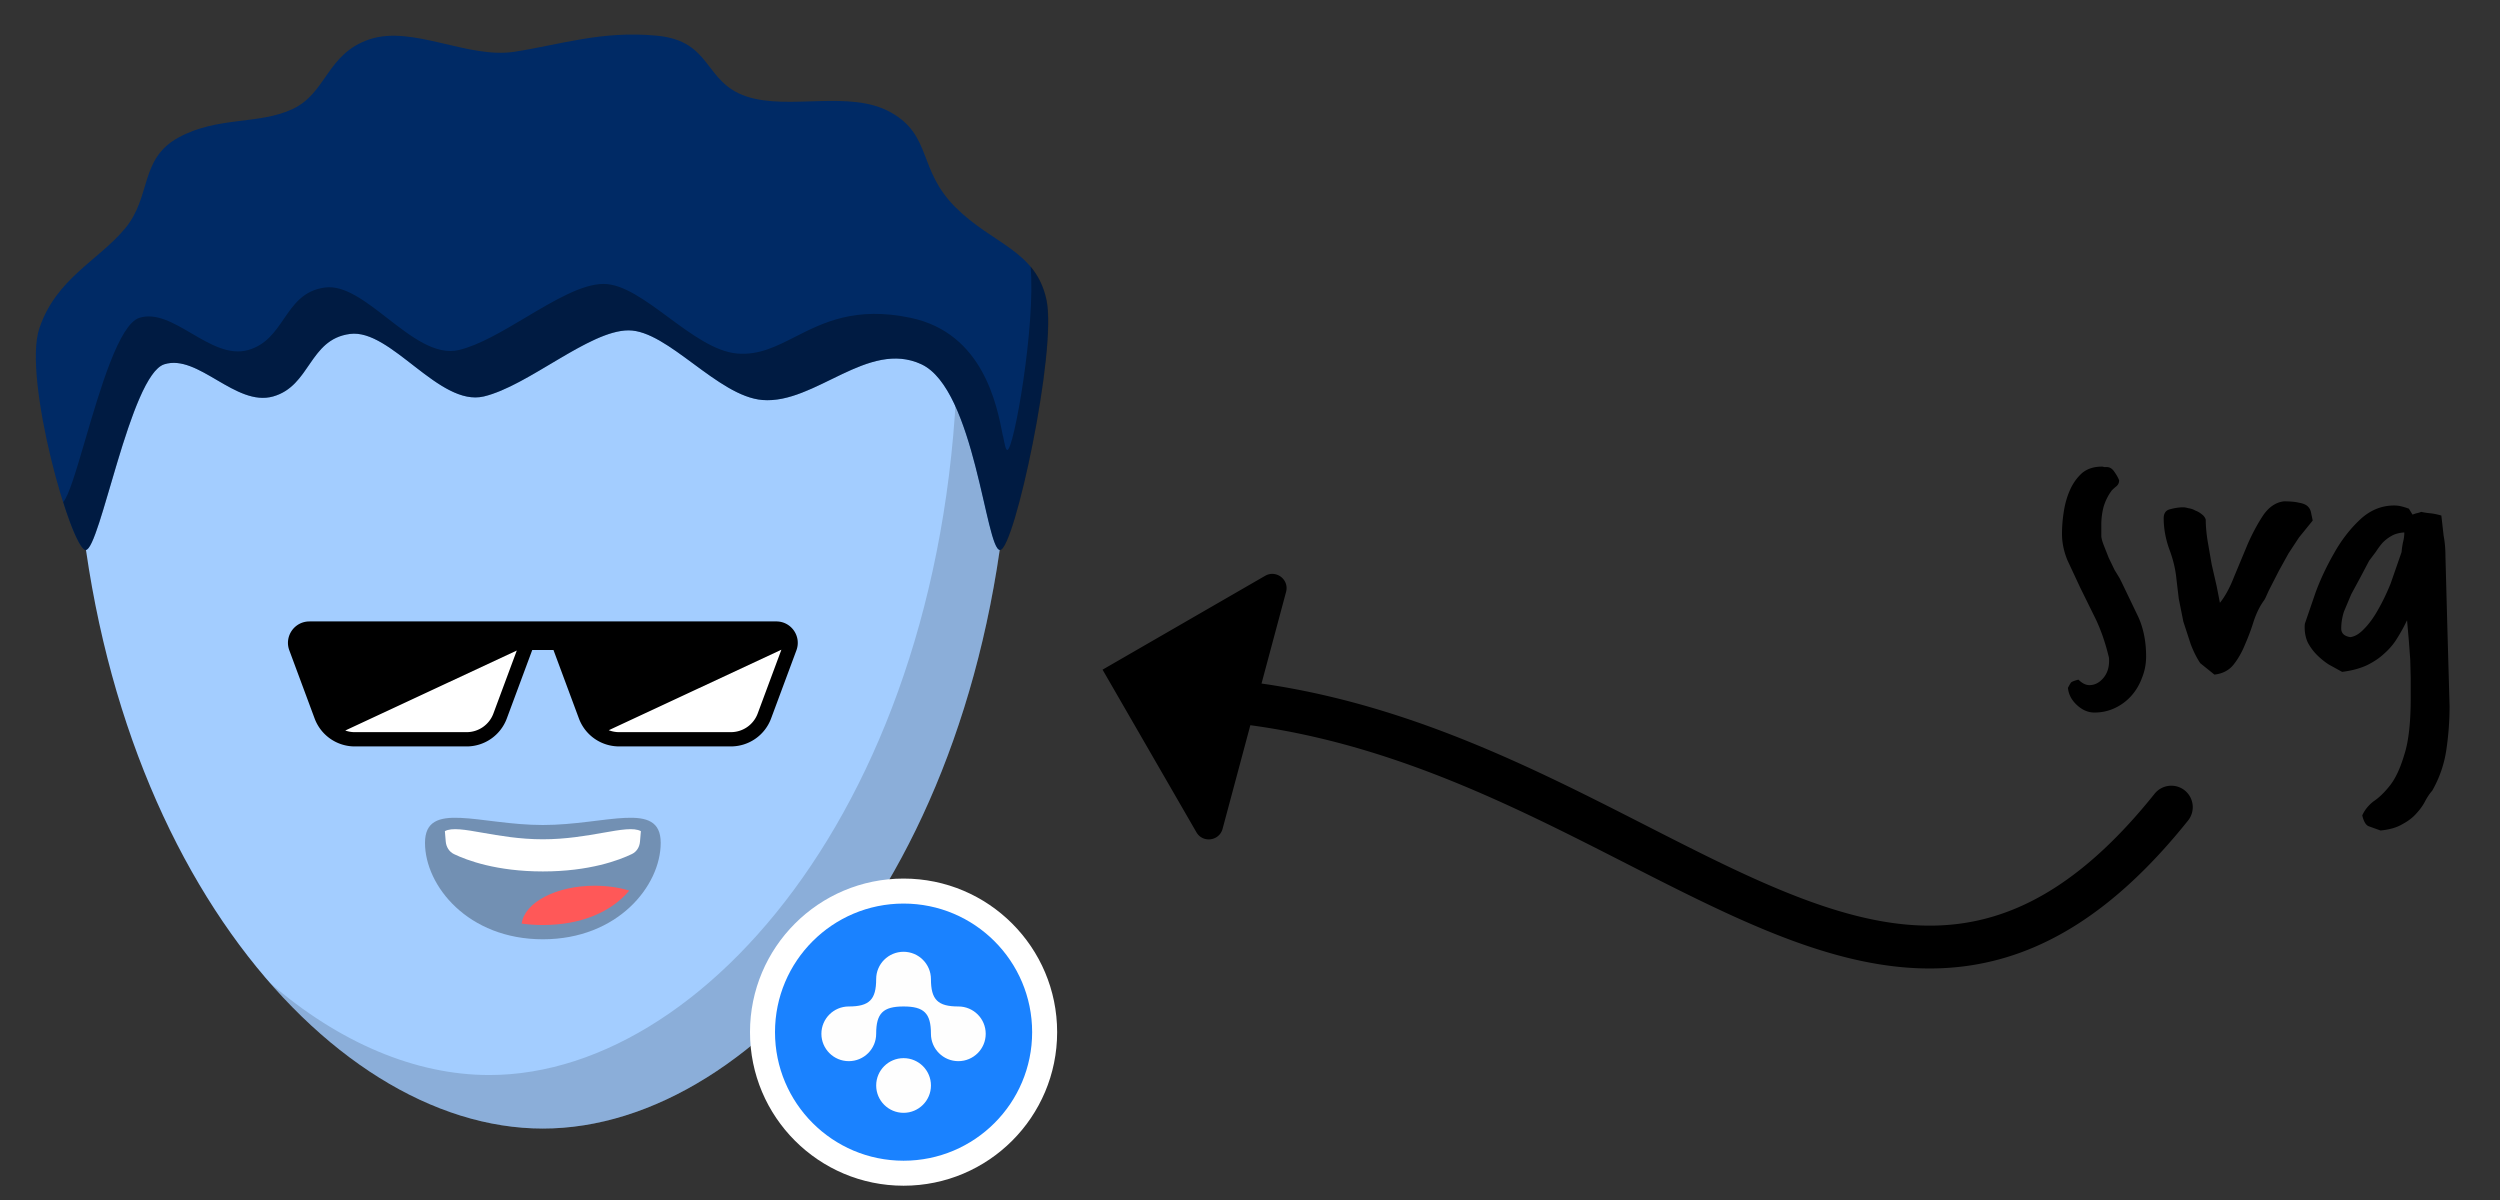 <svg xmlns="http://www.w3.org/2000/svg" width="175" height="84" fill="none" xmlns:v="https://vecta.io/nano"><rect width="100%" height="100%" fill="#333333" stroke="none"/><g clip-path="url(#A)"><g fill="#000"><path d="M88.56 40.307l-11.381 6.57 6.57 11.381c.445.772 1.601.619 1.832-.241l1.943-7.252c6.129.832 11.715 2.79 16.94 5.113 3.06 1.361 5.983 2.839 8.824 4.288l.535.273c2.64 1.347 5.224 2.665 7.737 3.796 5.345 2.406 10.617 4.086 15.928 3.407 5.38-.688 10.514-3.753 15.677-10.206a1.501 1.501 0 0 0-.235-2.108 1.5 1.5 0 0 0-2.108.234c-4.837 6.047-9.33 8.544-13.714 9.105-4.457.57-9.093-.816-14.317-3.167-2.444-1.1-4.963-2.385-7.623-3.742l-.518-.264c-2.838-1.447-5.825-2.959-8.967-4.356-5.27-2.342-11.017-4.38-17.377-5.291l1.719-6.414c.231-.861-.694-1.57-1.466-1.125zm59.94.42l1.184 2.464c.363.811.544 1.728.544 2.752 0 .533-.096 1.035-.288 1.504-.17.469-.416.885-.736 1.248s-.704.651-1.152.864-.928.32-1.44.32c-.448 0-.864-.181-1.248-.544-.362-.341-.565-.736-.608-1.184.086-.171.16-.299.224-.384.086-.064.256-.128.512-.192.256.256.512.384.768.384.363 0 .683-.16.96-.48s.416-.725.416-1.216c0-.171-.01-.277-.032-.32-.234-.96-.533-1.824-.896-2.592l-1.088-2.208-.896-1.92c-.256-.619-.384-1.237-.384-1.856 0-.512.043-1.035.128-1.568.086-.555.235-1.067.448-1.536s.5-.853.832-1.152c.363-.299.822-.448 1.376-.448.064 0 .118.011.16.032h.192c.214 0 .395.117.544.352.15.213.256.405.32.576 0 .171-.064.309-.192.416-.106.085-.213.181-.32.288-.256.341-.448.725-.576 1.152-.106.405-.16.821-.16 1.248v.768c0 .149.054.363.16.64l.352.896.416.864.352.576.128.256zm5.518 5.696c-.256-.384-.48-.832-.672-1.344l-.512-1.568-.32-1.6-.16-1.344c-.064-.704-.235-1.419-.512-2.144-.256-.725-.384-1.44-.384-2.144 0-.363.16-.576.48-.64.32-.085.618-.128.896-.128.085 0 .202.021.352.064.17.021.33.075.48.16.17.064.32.149.448.256.15.107.245.235.288.384 0 .427.042.917.128 1.472l.288 1.664.352 1.536.224 1.152c.362-.448.693-1.056.992-1.824l.96-2.304c.34-.768.704-1.44 1.088-2.016.405-.576.885-.896 1.44-.96.448 0 .8.032 1.056.096.256.043.448.117.576.224s.213.245.256.416l.128.608-.96 1.184-.736 1.12-.672 1.216-.704 1.376-.16.352c-.043.107-.096.213-.16.32-.3.405-.544.896-.736 1.472-.17.555-.374 1.099-.608 1.632-.214.533-.48 1.003-.8 1.408s-.768.64-1.344.704l-.992-.8zm14.86-10.4c.107-.043.203-.075.288-.096.107-.021.213-.053.32-.096.192.043.395.075.608.096.235.021.5.075.8.16l.16 1.408c.085.448.128.939.128 1.472l.128 4.768.16 5.696a20.654 20.654 0 0 1-.224 3.04 8.127 8.127 0 0 1-.992 2.88c-.17.192-.33.427-.48.704-.15.299-.352.587-.608.864-.256.299-.587.555-.992.768-.384.235-.896.384-1.536.448l-.8-.288c-.213-.064-.373-.32-.48-.768.17-.384.437-.715.8-.992.384-.256.768-.629 1.152-1.12s.715-1.205.992-2.144c.3-.917.448-2.24.448-3.968V47.48l-.032-1.28-.096-1.312-.128-1.472c-.213.448-.448.875-.704 1.28-.235.384-.533.736-.896 1.056-.34.32-.757.597-1.248.832-.47.213-1.035.363-1.696.448l-.928-.512c-.3-.192-.576-.416-.832-.672a3.642 3.642 0 0 1-.64-.864c-.15-.32-.224-.683-.224-1.088 0-.128.01-.224.032-.288l.736-2.144c.34-.917.768-1.824 1.28-2.72.512-.917 1.12-1.707 1.824-2.368s1.504-.992 2.4-.992c.17 0 .34.021.512.064s.34.096.512.16l.256.416zm-4.352 8.576c.32-.043.64-.235.96-.576.34-.341.66-.779.96-1.312.32-.555.62-1.173.896-1.856l.768-2.208a5.957 5.957 0 0 1 .096-.672c.064-.235.096-.469.096-.704-.34.021-.63.096-.864.224a2.785 2.785 0 0 0-.64.48c-.17.192-.33.405-.48.64l-.48.64-.608 1.152-.64 1.184-.512 1.216c-.128.405-.192.8-.192 1.184 0 .341.213.544.64.608z"/></g><path d="M5.229 29.002C5.032 20.974 12.002 15 20.032 15h35.935c8.03 0 15 5.974 14.803 14.002C70.029 59.243 53.254 79 37.999 79S5.969 59.243 5.229 29.002z" fill="#a3cdff"/><path fill-rule="evenodd" d="M18.883 68.791c5.724 6.562 12.561 10.211 19.116 10.211 15.255 0 32.03-19.757 32.771-49.998.096-3.904-1.504-7.322-4.096-9.804.221.808.345 1.659.359 2.544.529 32.213-16.947 53.508-32.784 53.508-5.176 0-10.526-2.274-15.367-6.461z" fill="#000" fill-opacity=".15"/><path d="M64.498 25.5c3.75 1.75 4.5 13 5.5 13s4-14 3.25-17.5-3.75-3.875-6.375-6.5-1.625-5-4.5-6.625-7.125-.125-10.125-1.125-2.375-3.875-6.25-4.25-6.75.625-10 1.125-7.125-1.875-10.125-.875-3 3.75-5.375 4.875-5.25.5-8 2-1.875 4.125-3.75 6.375-4.833 3.5-6 7 2.25 15.5 3.25 15.5 3.125-12.25 5.5-13 5 3 7.625 2.25 2.5-4 5.375-4.375 6.25 5.125 9.375 4.375 7.375-4.625 10.125-4.625 6.25 4.625 9.375 4.875c3.684.295 7.375-4.25 11.125-2.5z" fill="#002a65"/><g fill="#000"><path fill-rule="evenodd" d="M70.2 30.504c-.416-2.163-1.382-7.182-6.448-8.254-3.868-.818-6.121.327-8.088 1.326-1.339.68-2.545 1.293-4.037 1.174-1.567-.125-3.229-1.352-4.844-2.543-1.604-1.183-3.161-2.332-4.53-2.332-1.508 0-3.468 1.166-5.445 2.342-1.628.969-3.269 1.944-4.68 2.283-1.639.394-3.348-.933-5.017-2.23-1.512-1.174-2.992-2.324-4.358-2.145-1.515.198-2.197 1.193-2.887 2.201-.62.905-1.246 1.819-2.488 2.174-1.334.381-2.668-.4-3.97-1.162-1.26-.737-2.487-1.457-3.655-1.088-1.413.446-2.737 4.96-3.788 8.546-.622 2.121-1.15 3.917-1.542 4.353.623 1.966 1.242 3.351 1.581 3.351.405 0 .995-2.011 1.712-4.454 1.052-3.585 2.376-8.1 3.788-8.546 1.168-.369 2.396.35 3.655 1.088 1.301.762 2.636 1.543 3.97 1.162 1.242-.355 1.868-1.269 2.488-2.174.69-1.008 1.372-2.003 2.887-2.201 1.367-.178 2.846.97 4.358 2.145 1.669 1.296 3.377 2.623 5.017 2.23 1.41-.339 3.051-1.315 4.68-2.283 1.978-1.176 3.937-2.342 5.445-2.342 1.37 0 2.927 1.149 4.53 2.332 1.614 1.191 3.276 2.417 4.844 2.543 1.596.128 3.194-.653 4.798-1.437 2.097-1.025 4.203-2.054 6.327-1.063 2.425 1.132 3.595 6.235 4.4 9.701.434 1.894.757 3.299 1.11 3.299 1 0 4-14 3.25-17.5-.213-.993-.607-1.735-1.122-2.348.364 4.089-1.167 12.848-1.629 12.848-.11 0-.184-.384-.302-.996z" fill-opacity=".35"/><path d="M21.658 43.5H54.343c1.045 0 1.77 1.042 1.406 2.022l-1.773 4.772a3 3 0 0 1-2.812 1.955h-7.828a3 3 0 0 1-2.812-1.955L38.743 45.5h-1.486l-1.781 4.795a3 3 0 0 1-2.812 1.955h-7.828a3 3 0 0 1-2.812-1.955l-1.772-4.772c-.364-.98.361-2.022 1.406-2.022z"/></g><g fill="#fff"><path d="M54.697 45.48l-12.084 5.635c.226.087.47.135.722.135h7.828a2 2 0 0 0 1.875-1.304l1.659-4.466zM34.538 49.946l1.638-4.41-12.008 5.6a1.997 1.997 0 0 0 .667.115h7.828a2 2 0 0 0 1.875-1.304z"/></g><g fill-rule="evenodd"><path d="M38 65.75c5.25 0 8.25-3.75 8.25-6.75s-3.82-1.25-8.25-1.25-8.25-1.75-8.25 1.25 3 6.75 8.25 6.75z" fill="#000" fill-opacity=".3"/><path d="M44.861 58.18l-.062.739c-.031.367-.228.699-.559.86-.897.434-2.977 1.222-6.239 1.222-3.24 0-5.312-.777-6.22-1.213-.344-.165-.549-.509-.58-.889l-.06-.719c.488-.267 1.414-.104 2.658.115 1.157.203 2.589.455 4.202.455s3.045-.252 4.202-.455c1.244-.219 2.17-.382 2.658-.115z" fill="#fff"/><path d="M44.048 62.341c-1.228 1.472-3.336 2.41-6.048 2.41-.517 0-1.013-.034-1.485-.1C36.72 63.167 38.929 62 41.625 62c.876 0 1.701.123 2.423.341z" fill="#ff5858"/></g><circle cx="63.25" cy="72.25" r="10.75" fill="#fff"/><circle cx="63.25" cy="72.25" r="9" fill="#1a82ff"/><g fill="#fefefe"><path d="M67.083 74.281c1.056 0 1.917-.853 1.917-1.914s-.854-1.914-1.917-1.914c-1.438 0-1.917-.478-1.917-1.914 0-1.055-.86-1.914-1.917-1.914s-1.917.853-1.917 1.914c0 1.435-.479 1.914-1.917 1.914-1.056 0-1.917.853-1.917 1.914 0 1.055.86 1.914 1.917 1.914s1.917-.853 1.917-1.914c0-1.435.48-1.914 1.917-1.914s1.917.478 1.917 1.914c0 1.055.86 1.914 1.917 1.914zm-3.833 3.617c1.059 0 1.917-.857 1.917-1.914s-.858-1.914-1.917-1.914-1.917.857-1.917 1.914.858 1.914 1.917 1.914z"/></g></g><defs><clipPath id="A"><path fill="#fff" d="M0 0h175v84H0z"/></clipPath></defs></svg>